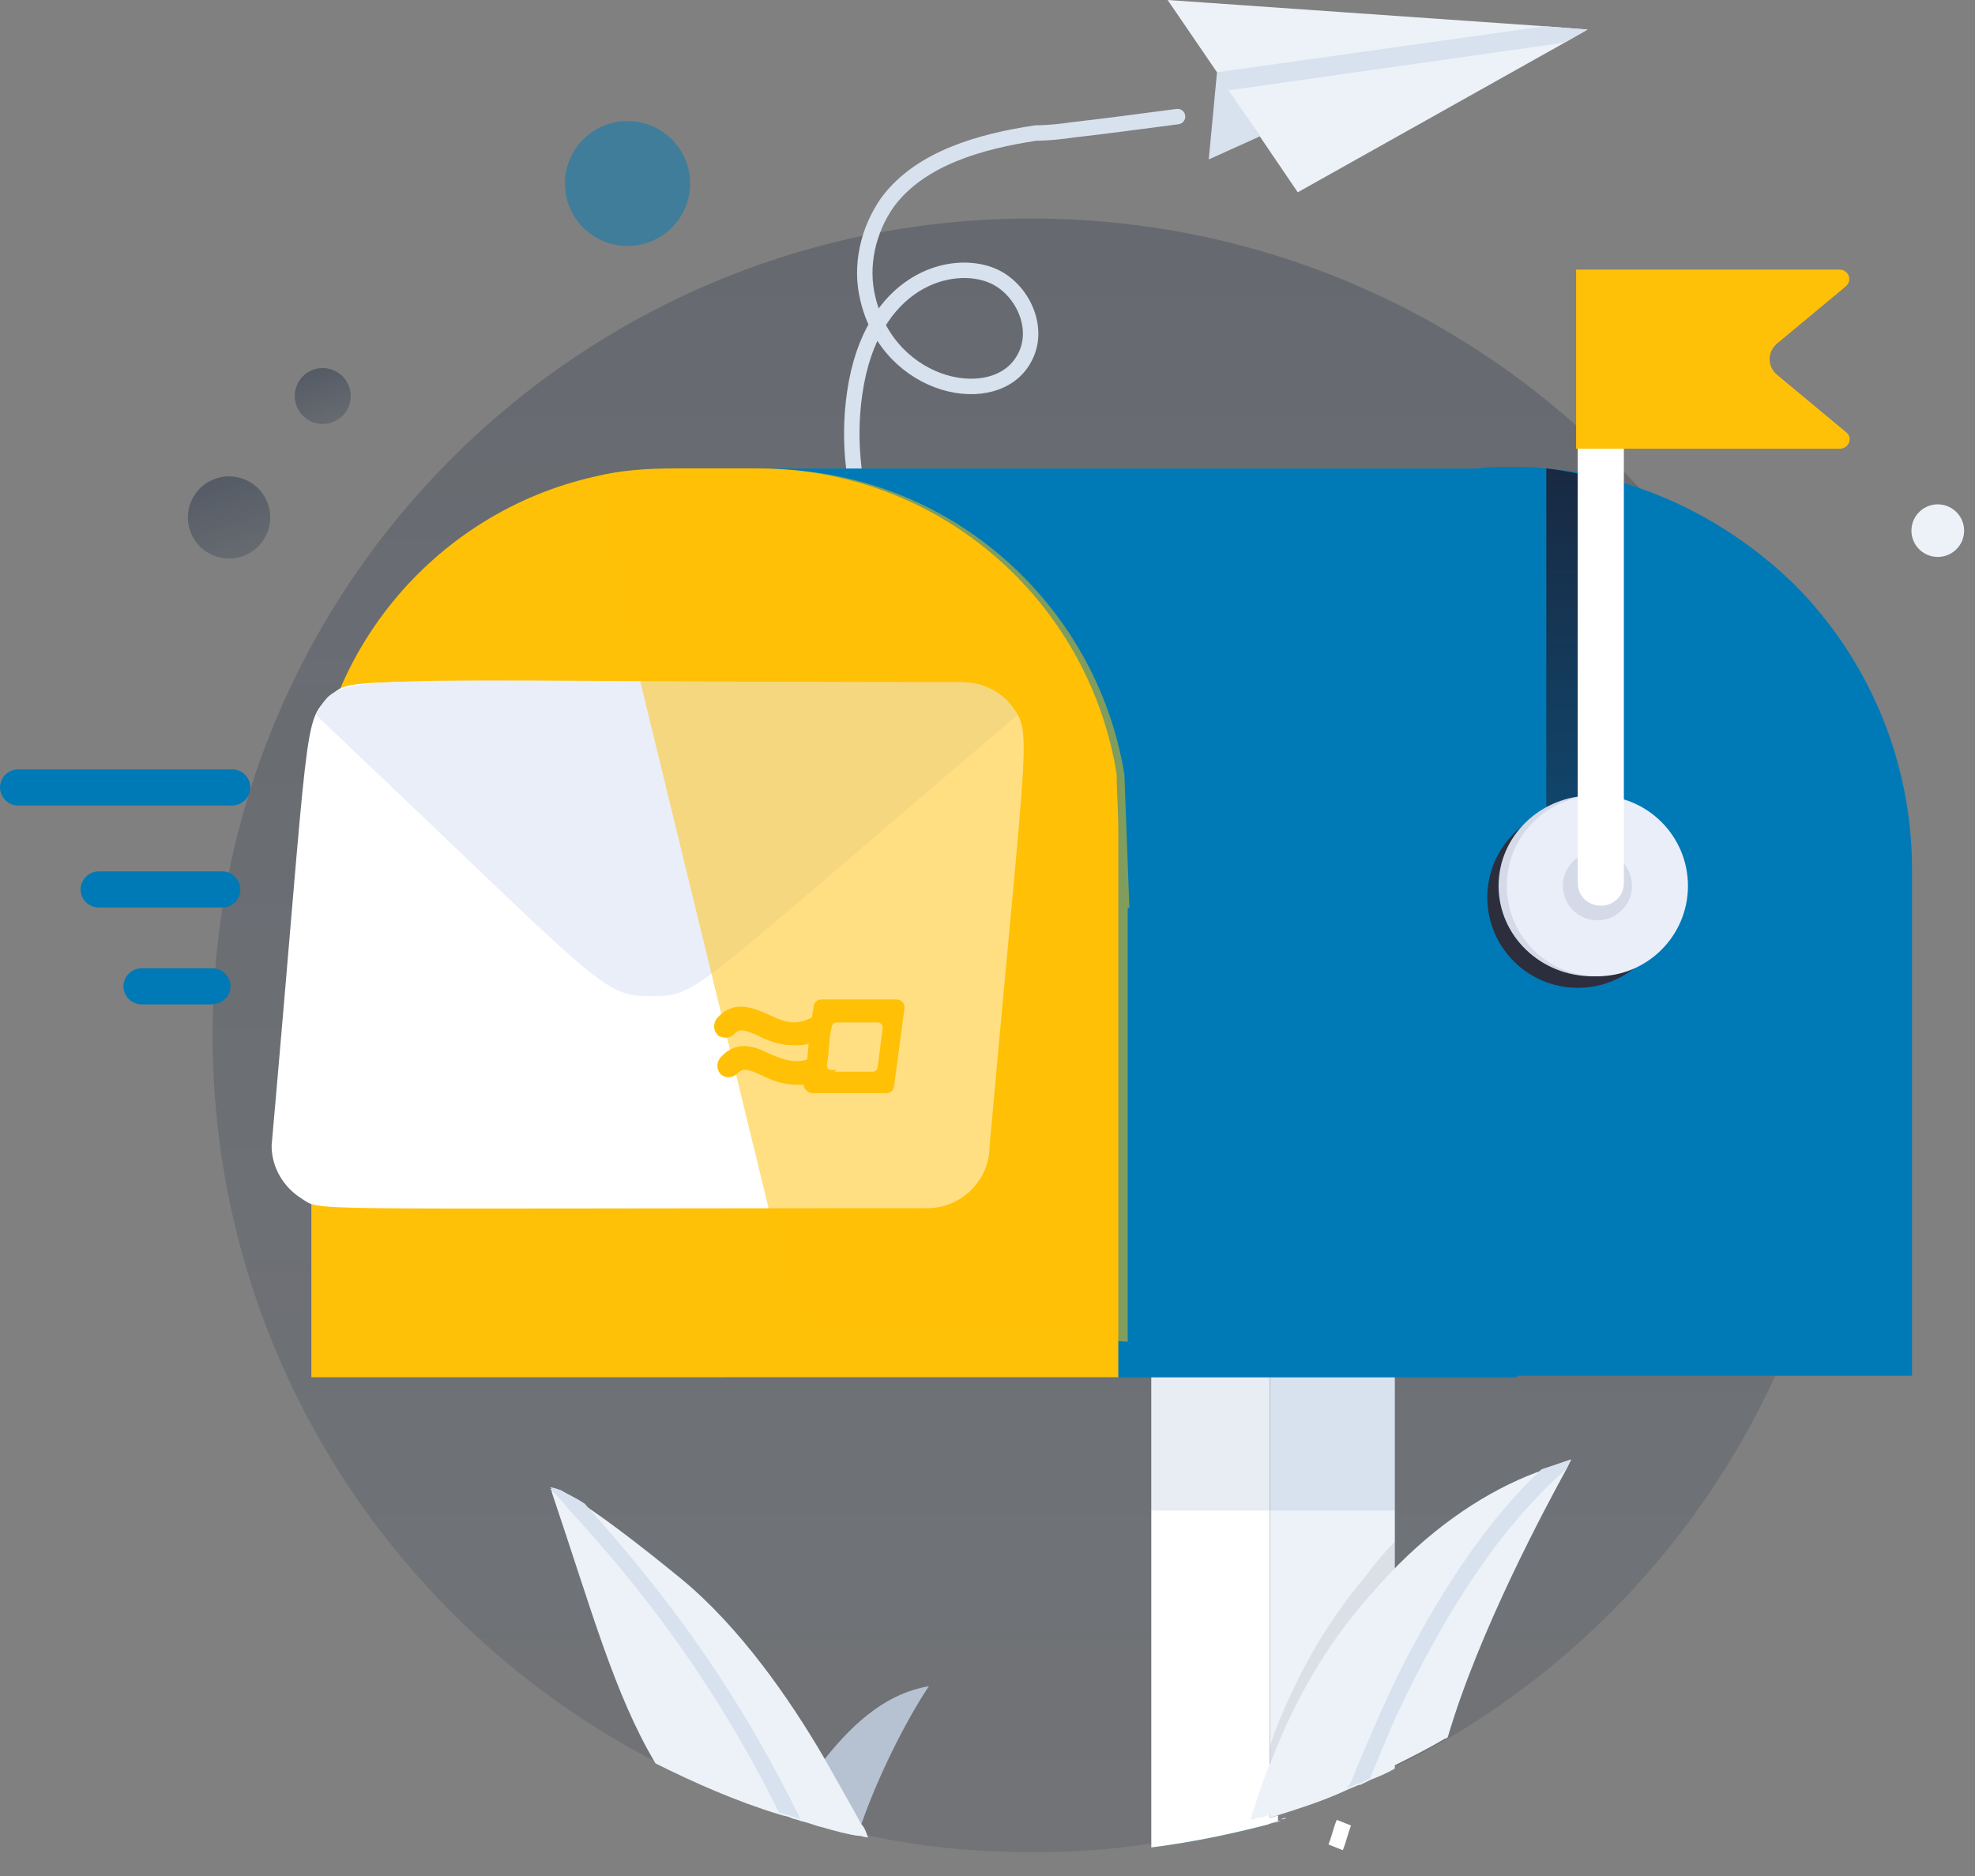 <svg width="80" height="76" viewBox="0 0 80 76" fill="none" xmlns="http://www.w3.org/2000/svg">
<rect x="0" y="0" width="80" height="76" fill="#808080" stroke="none"/>
<path opacity="0.25" d="M74.917 41.943C74.917 54.06 68.38 64.713 58.641 70.439C58.641 70.439 58.574 70.506 58.508 70.506C57.841 70.906 57.174 71.239 56.507 71.571C56.173 71.771 55.84 71.904 55.506 72.037C55.373 72.104 55.239 72.171 55.106 72.237H55.039C54.906 72.304 54.706 72.37 54.572 72.437C53.572 72.903 52.504 73.236 51.437 73.569C51.303 73.635 51.103 73.702 50.97 73.702C50.903 73.702 50.837 73.769 50.77 73.769C50.703 73.769 50.636 73.769 50.636 73.835C50.57 73.835 50.503 73.835 50.436 73.902C49.035 74.301 47.568 74.567 46.034 74.767C44.633 74.967 43.232 75.034 41.831 75.034C39.563 75.034 37.362 74.834 35.227 74.368C35.094 74.368 34.961 74.301 34.827 74.301C34.36 74.235 33.893 74.102 33.426 73.968C32.959 73.835 32.492 73.702 32.026 73.569C30.158 72.97 28.29 72.237 26.556 71.372C15.883 65.845 8.612 54.726 8.612 41.943C8.612 23.633 23.487 8.852 41.765 8.852C60.109 8.852 74.917 23.633 74.917 41.943Z" fill="url(#paint0_linear_5889_20094)"/>
<path d="M38.893 26.894C35.691 24.298 34.023 19.97 34.623 15.908C35.29 11.314 38.559 10.449 40.227 11.181C41.427 11.714 42.161 13.312 41.494 14.51C40.36 16.641 36.024 15.775 35.157 12.113C34.824 10.782 35.157 9.317 35.958 8.185C37.292 6.387 39.76 5.721 41.961 5.388C42.495 5.388 43.028 5.322 43.495 5.255C44.696 5.122 46.163 4.922 47.698 4.723" stroke="#D8E2EE" stroke-width="0.625" stroke-miterlimit="10" stroke-linecap="round" stroke-linejoin="round"/>
<path d="M51.03 5.526L48.962 6.459L49.296 2.93" fill="#D8E2EE"/>
<path d="M64.307 1.198L63.373 1.731L52.567 7.79L49.765 3.662L49.298 2.93L47.297 0L62.572 1.065L64.307 1.198Z" fill="#EDF2F8"/>
<path d="M64.306 1.196L63.372 1.728L49.764 3.659L49.297 2.927L62.571 1.062L64.306 1.196Z" fill="#D8E2EE"/>
<path opacity="0.42" d="M9.793 22.546C10.669 22.262 11.148 21.323 10.864 20.448C10.579 19.574 9.638 19.096 8.762 19.38C7.886 19.664 7.407 20.603 7.692 21.477C7.976 22.352 8.917 22.83 9.793 22.546Z" fill="url(#paint1_linear_5889_20094)"/>
<path opacity="0.42" d="M13.423 17.119C14.019 16.926 14.345 16.288 14.151 15.693C13.957 15.099 13.318 14.773 12.722 14.966C12.126 15.16 11.8 15.798 11.994 16.393C12.188 16.987 12.827 17.313 13.423 17.119Z" fill="url(#paint2_linear_5889_20094)"/>
<path opacity="0.5" d="M27.129 9.302C28.163 8.359 28.235 6.759 27.29 5.728C26.346 4.696 24.742 4.624 23.709 5.567C22.676 6.509 22.604 8.11 23.548 9.141C24.492 10.173 26.096 10.245 27.129 9.302Z" fill="#007AB6"/>
<path d="M79.212 22.284C79.647 21.887 79.678 21.213 79.28 20.779C78.882 20.345 78.207 20.314 77.772 20.711C77.337 21.108 77.307 21.782 77.704 22.216C78.102 22.65 78.777 22.681 79.212 22.284Z" fill="#EDF2F8"/>
<path d="M51.769 55.469V73.779C51.636 73.845 51.502 73.845 51.369 73.912C49.835 74.311 48.234 74.644 46.633 74.844V55.469H51.769Z" fill="#007AB6"/>
<path d="M51.769 55.469V73.779C51.636 73.845 51.502 73.845 51.369 73.912C49.835 74.311 48.234 74.644 46.633 74.844V55.469H51.769Z" fill="white"/>
<path d="M56.503 55.469V71.648C56.169 71.848 55.836 71.981 55.502 72.114C55.369 72.181 55.235 72.247 55.102 72.314H55.035C54.902 72.38 54.702 72.447 54.568 72.514C53.568 72.98 52.5 73.313 51.433 73.645V55.469H56.503Z" fill="#2C2E3E"/>
<path d="M56.503 55.469V71.648C56.169 71.848 55.836 71.981 55.502 72.114C55.369 72.181 55.235 72.247 55.102 72.314H55.035C54.902 72.38 54.702 72.447 54.568 72.514C53.568 72.98 52.5 73.313 51.433 73.645V55.469H56.503Z" fill="#EDF2F8"/>
<path opacity="0.1" d="M56.503 62.457V70.513C56.236 70.647 55.969 70.78 55.702 70.913C55.569 70.98 55.435 71.046 55.302 71.113H55.235C55.102 71.179 54.902 71.246 54.768 71.312C53.768 71.778 52.7 72.111 51.633 72.444C51.566 72.444 51.5 72.511 51.433 72.511V70.78C51.5 70.58 51.566 70.38 51.633 70.18C52.634 67.584 53.901 65.52 55.369 63.789C55.702 63.323 56.102 62.856 56.503 62.457Z" fill="#344050"/>
<path opacity="0.1" d="M56.505 55.469H46.633V61.195H56.505V55.469Z" fill="#1C4F93"/>
<path d="M77.45 35.227V55.734H61.441V55.8H29.355V18.981H59.84C60.24 18.914 60.64 18.914 61.107 18.914C61.641 18.914 62.108 18.914 62.641 18.981C63.308 19.047 63.909 19.114 64.509 19.247C67.644 19.913 70.446 21.511 72.647 23.641C75.649 26.637 77.45 30.766 77.45 35.227Z" fill="#007AB6"/>
<path d="M64.503 19.309V34.557C64.503 35.089 64.103 35.489 63.569 35.489C63.035 35.489 62.635 35.089 62.635 34.557V18.977C63.236 19.043 63.903 19.176 64.503 19.309Z" fill="url(#paint3_linear_5889_20094)"/>
<path d="M63.913 40.019C65.94 40.019 67.582 38.38 67.582 36.357C67.582 34.335 65.94 32.695 63.913 32.695C61.887 32.695 60.245 34.335 60.245 36.357C60.245 38.38 61.887 40.019 63.913 40.019Z" fill="#2C2E3E"/>
<path d="M64.504 39.55C66.604 39.55 68.307 37.911 68.307 35.889C68.307 33.866 66.604 32.227 64.504 32.227C62.404 32.227 60.702 33.866 60.702 35.889C60.702 37.911 62.404 39.55 64.504 39.55Z" fill="#D5DAE8"/>
<path d="M64.704 39.55C66.731 39.55 68.373 37.911 68.373 35.889C68.373 33.866 66.731 32.227 64.704 32.227C62.678 32.227 61.036 33.866 61.036 35.889C61.036 37.911 62.678 39.55 64.704 39.55Z" fill="#EAEEF9"/>
<path d="M64.705 37.285C65.479 37.285 66.106 36.659 66.106 35.886C66.106 35.114 65.479 34.488 64.705 34.488C63.931 34.488 63.304 35.114 63.304 35.886C63.304 36.659 63.931 37.285 64.705 37.285Z" fill="#D5DAE8"/>
<path d="M45.298 33.624V55.796H12.612V33.624C12.612 26.633 17.549 20.774 24.086 19.309C25.153 19.043 26.22 18.977 27.354 18.977H30.69C38.027 18.977 44.097 24.303 45.231 31.361C45.231 32.026 45.298 32.825 45.298 33.624Z" fill="#FFC107"/>
<path d="M65.776 18.113V35.757C65.776 36.29 65.376 36.69 64.842 36.69C64.308 36.69 63.908 36.29 63.908 35.757V18.113H65.776Z" fill="white"/>
<path d="M40.086 46.416C40.086 47.814 38.952 48.946 37.551 48.946C11.403 48.946 13.07 49.08 12.203 48.547C11.469 48.081 11.002 47.282 11.002 46.416C12.537 29.038 12.27 29.238 13.337 28.239C14.338 27.374 12.937 27.64 38.952 27.64C39.753 27.64 40.486 28.04 40.953 28.572C41.821 29.704 41.62 29.305 40.086 46.416Z" fill="white"/>
<path d="M41.219 28.968C28.011 40.154 28.345 40.354 26.41 40.354C24.342 40.354 24.543 40.088 12.802 28.968C13.803 27.104 13.203 27.637 39.018 27.637C39.952 27.637 40.819 28.169 41.219 28.968Z" fill="#EAEEF9"/>
<path d="M9.406 32.633H0.734C0.334 32.633 0 32.3 0 31.9C0 31.501 0.334 31.168 0.734 31.168H9.406C9.806 31.168 10.139 31.501 10.139 31.9C10.139 32.3 9.806 32.633 9.406 32.633Z" fill="#007AB6"/>
<path d="M9.002 36.766H3.999C3.599 36.766 3.265 36.433 3.265 36.033C3.265 35.634 3.599 35.301 3.999 35.301H9.002C9.402 35.301 9.736 35.634 9.736 36.033C9.736 36.433 9.402 36.766 9.002 36.766Z" fill="#007AB6"/>
<path d="M8.535 40.691H5.734C5.334 40.691 5 40.358 5 39.959C5 39.559 5.334 39.227 5.734 39.227H8.602C9.002 39.227 9.336 39.559 9.336 39.959C9.336 40.358 9.002 40.691 8.535 40.691Z" fill="#007AB6"/>
<path d="M36.289 40.488H33.287C33.087 40.488 32.953 40.621 32.953 40.821L32.887 41.221L32.753 42.286L32.687 43.018L32.553 43.817C32.553 43.884 32.553 43.95 32.553 44.017C32.62 44.15 32.753 44.283 32.887 44.283H35.889C36.089 44.283 36.222 44.15 36.222 43.95L36.622 40.954C36.689 40.688 36.556 40.488 36.289 40.488ZM35.555 43.218C35.555 43.285 35.488 43.418 35.355 43.418H33.887H33.687C33.554 43.418 33.487 43.285 33.487 43.218L33.554 42.685L33.62 41.953L33.687 41.62C33.687 41.554 33.754 41.42 33.887 41.42H35.555C35.688 41.42 35.755 41.554 35.755 41.62L35.555 43.218Z" fill="#FFC107"/>
<path d="M33.888 41.349C33.754 41.349 33.688 41.415 33.688 41.548L33.621 41.881C33.287 42.081 33.021 42.214 32.754 42.281C32.554 42.347 32.354 42.347 32.153 42.347C31.553 42.347 31.086 42.148 30.686 41.948C30.086 41.682 29.952 41.682 29.752 41.881C29.552 42.081 29.285 42.081 29.085 41.948C28.885 41.748 28.885 41.482 29.018 41.282C29.685 40.483 30.486 40.816 31.086 41.082C31.686 41.349 32.153 41.615 32.887 41.216C32.954 41.149 33.087 41.149 33.154 41.082C33.354 40.949 33.688 41.016 33.821 41.216C33.888 41.216 33.888 41.282 33.888 41.349Z" fill="#FFC107"/>
<path d="M33.888 43.346L33.821 43.412C33.354 43.745 32.954 43.879 32.62 43.945C32.487 43.945 32.353 43.945 32.287 43.945C31.686 43.945 31.22 43.745 30.819 43.546C30.219 43.279 30.085 43.279 29.885 43.479C29.685 43.679 29.418 43.679 29.218 43.546C29.018 43.346 29.018 43.08 29.152 42.88C29.819 42.081 30.619 42.414 31.153 42.68C31.62 42.88 32.087 43.08 32.62 42.946C32.82 42.88 32.954 42.813 33.221 42.68C33.287 42.614 33.421 42.614 33.554 42.614L33.487 43.146C33.487 43.279 33.554 43.346 33.688 43.346H33.888Z" fill="#FFC107"/>
<path opacity="0.5" d="M45.746 36.777L45.546 31.384C44.412 24.393 38.342 19 31.004 19H27.669C26.535 19 25.468 19.133 24.4 19.333L24 19.666L32.272 53.622L45.679 54.355V36.777H45.746Z" fill="#FFC107"/>
<path d="M74.783 17.513C75.05 17.713 74.916 18.179 74.516 18.179H65.844H63.843V10.922H74.516C74.85 10.922 75.05 11.321 74.783 11.588L71.981 13.918C71.581 14.251 71.581 14.85 71.981 15.183L74.783 17.513Z" fill="#FFC107"/>
<path d="M37.625 68.312C36.691 69.711 35.557 71.975 34.89 73.905C34.823 74.038 34.756 74.238 34.756 74.371C34.289 74.305 33.822 74.172 33.355 74.038C32.955 73.106 32.688 72.108 32.688 72.108C32.955 71.775 33.155 71.508 33.422 71.242C34.69 69.644 36.024 68.579 37.625 68.312Z" fill="#B6C2D2"/>
<path d="M35.158 74.436C35.025 74.436 34.891 74.369 34.758 74.369C34.291 74.302 33.824 74.169 33.357 74.036C33.023 73.969 32.757 73.836 32.423 73.77C32.29 73.703 32.156 73.703 32.023 73.637C31.889 73.57 31.756 73.57 31.556 73.504C29.821 72.971 28.154 72.238 26.553 71.439C24.885 68.643 23.951 65.181 22.35 60.453C22.35 60.387 22.35 60.387 22.284 60.32C22.284 60.32 22.417 60.32 22.751 60.453C22.951 60.587 23.284 60.72 23.684 60.986C24.485 61.519 25.752 62.451 27.62 63.982C29.955 65.913 31.956 68.776 33.357 71.173C33.957 72.238 34.491 73.171 34.891 73.903C35.025 74.036 35.091 74.236 35.158 74.436Z" fill="#EDF2F8"/>
<path d="M32.423 73.7C32.29 73.633 32.156 73.633 32.023 73.566C31.889 73.5 31.756 73.5 31.556 73.433C28.487 67.241 25.019 63.313 22.951 61.049C22.751 60.783 22.55 60.583 22.35 60.383C22.35 60.317 22.35 60.317 22.284 60.25C22.284 60.25 22.417 60.25 22.751 60.383C22.951 60.516 23.284 60.65 23.684 60.916C25.819 63.313 29.355 67.374 32.423 73.7Z" fill="#D8E2EE"/>
<path d="M51.769 73.769C51.836 73.769 51.836 73.769 51.903 73.769C51.836 73.769 51.702 73.836 51.636 73.836C51.636 73.769 51.702 73.769 51.769 73.769Z" fill="#D5DAE8"/>
<path d="M51.968 73.7C52.035 73.7 52.035 73.7 52.102 73.633C52.035 73.633 51.902 73.7 51.835 73.7C51.902 73.7 51.902 73.7 51.968 73.7Z" fill="#D5DAE8"/>
<path d="M63.647 59.125C63.647 59.125 63.58 59.258 63.447 59.525C62.646 60.989 59.911 66.049 58.644 70.377C58.644 70.377 58.577 70.444 58.51 70.444C57.843 70.843 57.176 71.176 56.509 71.509C56.176 71.709 55.842 71.842 55.509 71.975C55.375 72.042 55.242 72.108 55.108 72.175H55.042C54.908 72.242 54.708 72.308 54.575 72.375C53.574 72.841 52.507 73.174 51.44 73.507C51.306 73.573 51.106 73.64 50.973 73.64C50.906 73.64 50.839 73.706 50.773 73.706C50.706 73.706 50.639 73.706 50.639 73.773C50.906 72.907 51.173 72.042 51.506 71.309C52.507 68.713 53.774 66.649 55.242 64.918C55.709 64.385 56.176 63.852 56.643 63.386C58.577 61.455 60.645 60.19 62.58 59.525C62.846 59.391 63.247 59.258 63.647 59.125Z" fill="#EDF2F8"/>
<path d="M63.639 59.125C63.639 59.125 63.573 59.258 63.439 59.525C60.904 61.722 58.57 65.184 56.502 69.645C56.168 70.444 55.835 71.176 55.501 72.042C55.368 72.108 55.234 72.175 55.101 72.242H55.034C54.901 72.308 54.701 72.375 54.567 72.441C54.634 72.308 54.701 72.242 54.701 72.242C55.301 70.777 55.901 69.379 56.502 68.114C58.303 64.451 60.304 61.522 62.439 59.525C62.839 59.391 63.239 59.258 63.639 59.125Z" fill="#D8E2EE"/>
<path d="M54.436 73.84C54.303 74.173 54.236 74.506 54.102 74.839" stroke="white" stroke-width="0.625" stroke-miterlimit="10"/>
<defs>
<linearGradient id="paint0_linear_5889_20094" x1="41.765" y1="8.852" x2="41.765" y2="75.034" gradientUnits="userSpaceOnUse">
<stop stop-color="#192942"/>
<stop offset="1" stop-color="#192942" stop-opacity="0.58"/>
</linearGradient>
<linearGradient id="paint1_linear_5889_20094" x1="8.762" y1="19.38" x2="9.79" y2="22.547" gradientUnits="userSpaceOnUse">
<stop stop-color="#192942"/>
<stop offset="1" stop-color="#192942" stop-opacity="0.58"/>
</linearGradient>
<linearGradient id="paint2_linear_5889_20094" x1="12.722" y1="14.966" x2="13.421" y2="17.12" gradientUnits="userSpaceOnUse">
<stop stop-color="#192942"/>
<stop offset="1" stop-color="#192942" stop-opacity="0.58"/>
</linearGradient>
<linearGradient id="paint3_linear_5889_20094" x1="63.569" y1="18.977" x2="63.569" y2="35.489" gradientUnits="userSpaceOnUse">
<stop stop-color="#192942"/>
<stop offset="1" stop-color="#192942" stop-opacity="0.58"/>
</linearGradient>
</defs>
</svg>
